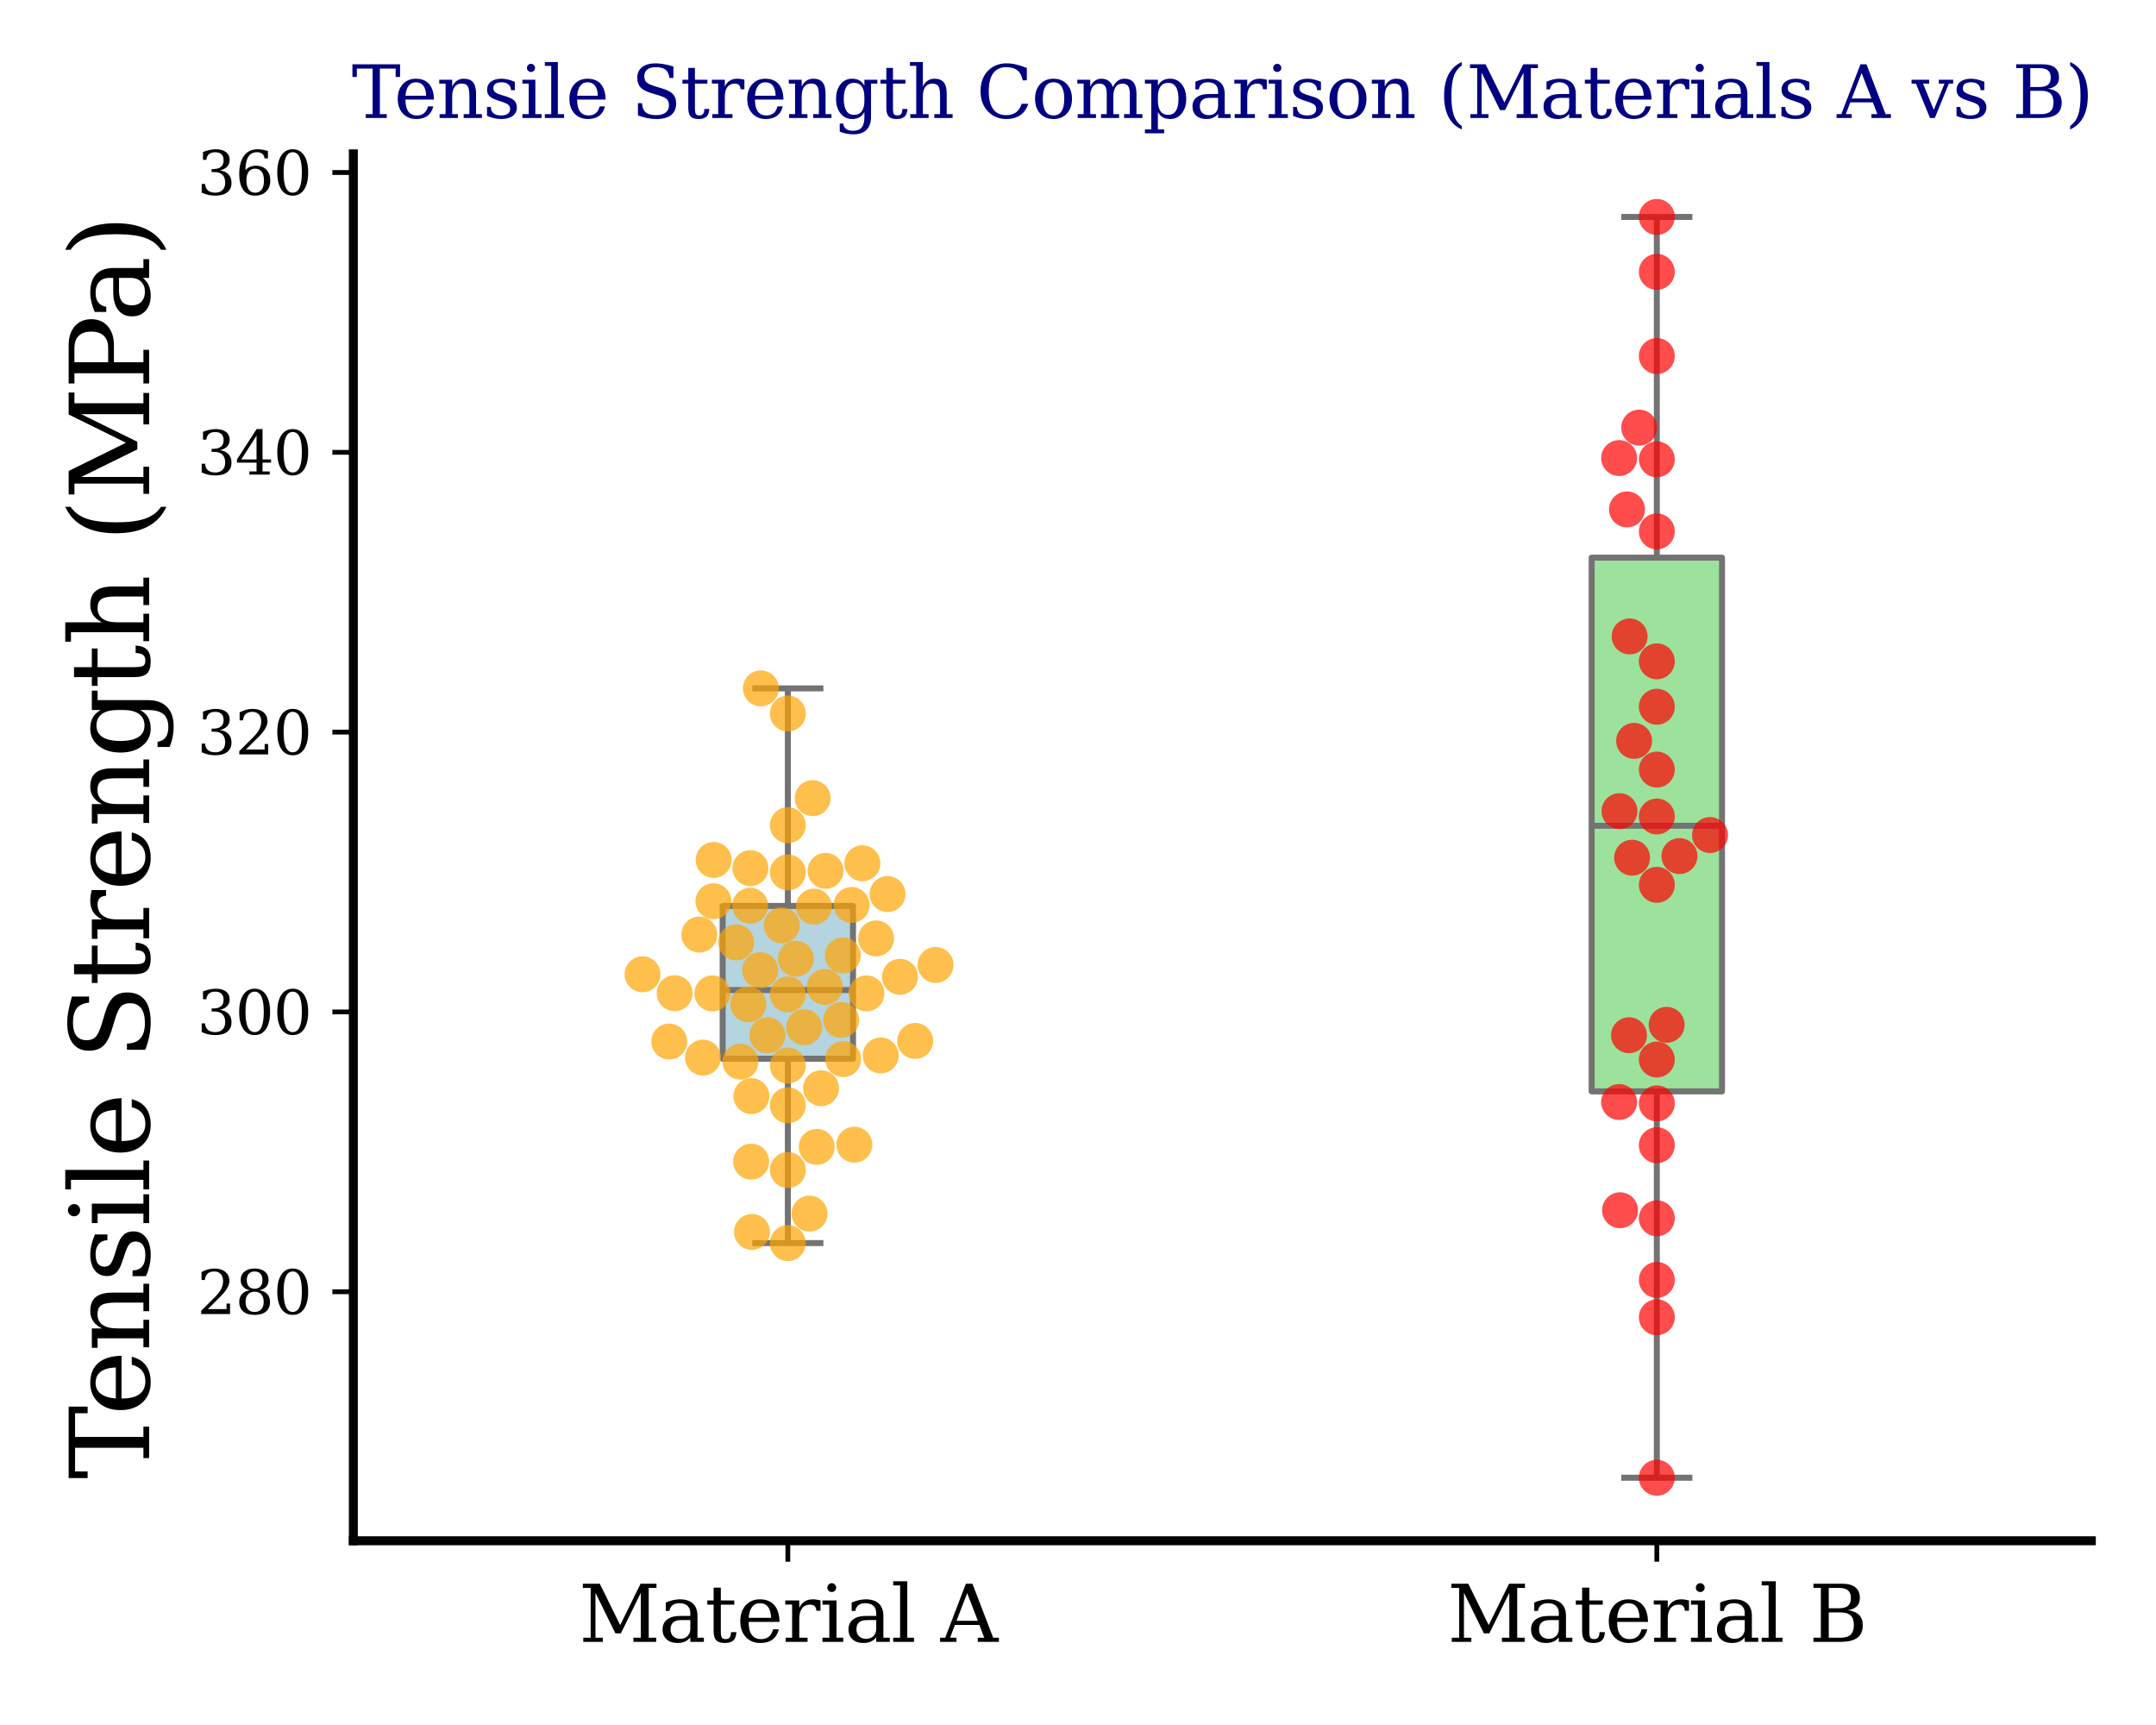 <?xml version="1.0" encoding="utf-8" standalone="no"?>
<!DOCTYPE svg PUBLIC "-//W3C//DTD SVG 1.1//EN"
  "http://www.w3.org/Graphics/SVG/1.1/DTD/svg11.dtd">
<svg xmlns:xlink="http://www.w3.org/1999/xlink" width="360pt" height="288pt" viewBox="0 0 360 288" xmlns="http://www.w3.org/2000/svg" version="1.1">
 <defs>
  <style type="text/css">*{stroke-linejoin: round; stroke-linecap: butt}</style>
 </defs>
 <g id="figure_1">
  <g id="patch_1">
   <path d="M 0 288 
L 360 288 
L 360 0 
L 0 0 
L 0 288 
z
" style="fill: none"/>
  </g>
  <g id="axes_1">
   <g id="patch_2">
    <path d="M 59 257.24 
L 349.2 257.24 
L 349.2 25.695 
L 59 25.695 
L 59 257.24 
z
" style="fill: none"/>
   </g>
   <g id="matplotlib.axis_1">
    <g id="xtick_1">
     <g id="line2d_1">
      <defs>
       <path id="m8be1b850fe" d="M 0 0 
L 0 3.5 
" style="stroke: #030303; stroke-width: 0.8"/>
      </defs>
      <g>
       <use xlink:href="#m8be1b850fe" x="131.55" y="257.24" style="fill: #030303; stroke: #030303; stroke-width: 0.8"/>
      </g>
     </g>
     <g id="text_1">
      <!-- Material A -->
      <g transform="translate(96.659 274.118) scale(0.13 -0.13)">
       <defs>
        <path id="DejaVuSerif-4d" d="M 353 0 
L 353 331 
L 947 331 
L 947 4331 
L 319 4331 
L 319 4666 
L 1678 4666 
L 3316 1344 
L 4953 4666 
L 6228 4666 
L 6228 4331 
L 5606 4331 
L 5606 331 
L 6203 331 
L 6203 0 
L 4378 0 
L 4378 331 
L 4972 331 
L 4972 3938 
L 3372 684 
L 2931 684 
L 1331 3938 
L 1331 331 
L 1925 331 
L 1925 0 
L 353 0 
z
" transform="scale(0.016)"/>
        <path id="DejaVuSerif-61" d="M 2547 1044 
L 2547 1747 
L 1806 1747 
Q 1378 1747 1168 1562 
Q 959 1378 959 997 
Q 959 650 1171 447 
Q 1384 244 1747 244 
Q 2106 244 2326 466 
Q 2547 688 2547 1044 
z
M 3122 2075 
L 3122 331 
L 3634 331 
L 3634 0 
L 2547 0 
L 2547 359 
Q 2356 128 2106 18 
Q 1856 -91 1522 -91 
Q 969 -91 644 203 
Q 319 497 319 997 
Q 319 1513 691 1797 
Q 1063 2081 1741 2081 
L 2547 2081 
L 2547 2309 
Q 2547 2688 2317 2895 
Q 2088 3103 1672 3103 
Q 1328 3103 1125 2947 
Q 922 2791 872 2484 
L 575 2484 
L 575 3156 
Q 875 3284 1158 3348 
Q 1441 3413 1709 3413 
Q 2400 3413 2761 3070 
Q 3122 2728 3122 2075 
z
" transform="scale(0.016)"/>
        <path id="DejaVuSerif-74" d="M 691 2988 
L 184 2988 
L 184 3322 
L 691 3322 
L 691 4353 
L 1269 4353 
L 1269 3322 
L 2350 3322 
L 2350 2988 
L 1269 2988 
L 1269 878 
Q 1269 456 1350 337 
Q 1431 219 1650 219 
Q 1875 219 1978 351 
Q 2081 484 2088 781 
L 2522 781 
Q 2497 328 2275 118 
Q 2053 -91 1600 -91 
Q 1103 -91 897 129 
Q 691 350 691 878 
L 691 2988 
z
" transform="scale(0.016)"/>
        <path id="DejaVuSerif-65" d="M 3469 1600 
L 991 1600 
L 991 1575 
Q 991 903 1244 561 
Q 1497 219 1991 219 
Q 2369 219 2611 417 
Q 2853 616 2950 1006 
L 3413 1006 
Q 3275 459 2904 184 
Q 2534 -91 1931 -91 
Q 1203 -91 761 389 
Q 319 869 319 1663 
Q 319 2450 753 2931 
Q 1188 3413 1894 3413 
Q 2647 3413 3050 2948 
Q 3453 2484 3469 1600 
z
M 2791 1931 
Q 2772 2513 2545 2808 
Q 2319 3103 1894 3103 
Q 1497 3103 1269 2806 
Q 1041 2509 991 1931 
L 2791 1931 
z
" transform="scale(0.016)"/>
        <path id="DejaVuSerif-72" d="M 3059 3328 
L 3059 2497 
L 2728 2497 
Q 2713 2744 2591 2866 
Q 2469 2988 2234 2988 
Q 1809 2988 1582 2694 
Q 1356 2400 1356 1850 
L 1356 331 
L 2022 331 
L 2022 0 
L 263 0 
L 263 331 
L 781 331 
L 781 2994 
L 231 2994 
L 231 3322 
L 1356 3322 
L 1356 2731 
Q 1525 3078 1790 3245 
Q 2056 3413 2438 3413 
Q 2578 3413 2733 3391 
Q 2888 3369 3059 3328 
z
" transform="scale(0.016)"/>
        <path id="DejaVuSerif-69" d="M 622 4353 
Q 622 4497 726 4603 
Q 831 4709 978 4709 
Q 1122 4709 1226 4603 
Q 1331 4497 1331 4353 
Q 1331 4206 1228 4103 
Q 1125 4000 978 4000 
Q 831 4000 726 4103 
Q 622 4206 622 4353 
z
M 1356 331 
L 1900 331 
L 1900 0 
L 231 0 
L 231 331 
L 781 331 
L 781 2988 
L 231 2988 
L 231 3322 
L 1356 3322 
L 1356 331 
z
" transform="scale(0.016)"/>
        <path id="DejaVuSerif-6c" d="M 1313 331 
L 1856 331 
L 1856 0 
L 184 0 
L 184 331 
L 738 331 
L 738 4531 
L 184 4531 
L 184 4863 
L 1313 4863 
L 1313 331 
z
" transform="scale(0.016)"/>
        <path id="DejaVuSerif-20" transform="scale(0.016)"/>
        <path id="DejaVuSerif-41" d="M 1281 1691 
L 2994 1691 
L 2138 3909 
L 1281 1691 
z
M -38 0 
L -38 331 
L 372 331 
L 2034 4666 
L 2559 4666 
L 4225 331 
L 4684 331 
L 4684 0 
L 2988 0 
L 2988 331 
L 3506 331 
L 3116 1356 
L 1153 1356 
L 763 331 
L 1275 331 
L 1275 0 
L -38 0 
z
" transform="scale(0.016)"/>
       </defs>
       <use xlink:href="#DejaVuSerif-4d"/>
       <use xlink:href="#DejaVuSerif-61" x="102.393"/>
       <use xlink:href="#DejaVuSerif-74" x="162.012"/>
       <use xlink:href="#DejaVuSerif-65" x="202.197"/>
       <use xlink:href="#DejaVuSerif-72" x="261.377"/>
       <use xlink:href="#DejaVuSerif-69" x="309.18"/>
       <use xlink:href="#DejaVuSerif-61" x="341.162"/>
       <use xlink:href="#DejaVuSerif-6c" x="400.781"/>
       <use xlink:href="#DejaVuSerif-20" x="432.764"/>
       <use xlink:href="#DejaVuSerif-41" x="464.551"/>
      </g>
     </g>
    </g>
    <g id="xtick_2">
     <g id="line2d_2">
      <g>
       <use xlink:href="#m8be1b850fe" x="276.65" y="257.24" style="fill: #030303; stroke: #030303; stroke-width: 0.8"/>
      </g>
     </g>
     <g id="text_2">
      <!-- Material B -->
      <g transform="translate(241.677 274.118) scale(0.13 -0.13)">
       <defs>
        <path id="DejaVuSerif-42" d="M 1581 331 
L 2516 331 
Q 3078 331 3337 575 
Q 3597 819 3597 1350 
Q 3597 1878 3339 2120 
Q 3081 2363 2516 2363 
L 1581 2363 
L 1581 331 
z
M 1581 2694 
L 2375 2694 
Q 2888 2694 3123 2891 
Q 3359 3088 3359 3513 
Q 3359 3941 3123 4136 
Q 2888 4331 2375 4331 
L 1581 4331 
L 1581 2694 
z
M 353 0 
L 353 331 
L 947 331 
L 947 4331 
L 353 4331 
L 353 4666 
L 2656 4666 
Q 3363 4666 3720 4377 
Q 4078 4088 4078 3513 
Q 4078 3097 3829 2850 
Q 3581 2603 3103 2547 
Q 3697 2472 4005 2167 
Q 4313 1863 4313 1350 
Q 4313 656 3875 328 
Q 3438 0 2509 0 
L 353 0 
z
" transform="scale(0.016)"/>
       </defs>
       <use xlink:href="#DejaVuSerif-4d"/>
       <use xlink:href="#DejaVuSerif-61" x="102.393"/>
       <use xlink:href="#DejaVuSerif-74" x="162.012"/>
       <use xlink:href="#DejaVuSerif-65" x="202.197"/>
       <use xlink:href="#DejaVuSerif-72" x="261.377"/>
       <use xlink:href="#DejaVuSerif-69" x="309.18"/>
       <use xlink:href="#DejaVuSerif-61" x="341.162"/>
       <use xlink:href="#DejaVuSerif-6c" x="400.781"/>
       <use xlink:href="#DejaVuSerif-20" x="432.764"/>
       <use xlink:href="#DejaVuSerif-42" x="464.551"/>
      </g>
     </g>
    </g>
   </g>
   <g id="matplotlib.axis_2">
    <g id="ytick_1">
     <g id="line2d_3">
      <defs>
       <path id="ma7f7b067b5" d="M 0 0 
L -3.5 0 
" style="stroke: #030303; stroke-width: 0.8"/>
      </defs>
      <g>
       <use xlink:href="#ma7f7b067b5" x="59" y="215.665" style="fill: #030303; stroke: #030303; stroke-width: 0.8"/>
      </g>
     </g>
     <g id="text_3">
      <!-- $\mathdefault{280}$ -->
      <g style="fill: #030303" transform="translate(32.9 219.464) scale(0.1 -0.1)">
       <defs>
        <path id="DejaVuSerif-32" d="M 819 3553 
L 469 3553 
L 469 4384 
Q 803 4563 1142 4656 
Q 1481 4750 1806 4750 
Q 2534 4750 2956 4397 
Q 3378 4044 3378 3438 
Q 3378 2753 2422 1800 
Q 2347 1728 2309 1691 
L 1131 513 
L 3078 513 
L 3078 1088 
L 3444 1088 
L 3444 0 
L 434 0 
L 434 341 
L 1850 1753 
Q 2319 2222 2519 2614 
Q 2719 3006 2719 3438 
Q 2719 3909 2473 4175 
Q 2228 4441 1797 4441 
Q 1350 4441 1106 4219 
Q 863 3997 819 3553 
z
" transform="scale(0.016)"/>
        <path id="DejaVuSerif-38" d="M 2981 1275 
Q 2981 1775 2732 2051 
Q 2484 2328 2034 2328 
Q 1584 2328 1336 2051 
Q 1088 1775 1088 1275 
Q 1088 772 1336 495 
Q 1584 219 2034 219 
Q 2484 219 2732 495 
Q 2981 772 2981 1275 
z
M 2853 3541 
Q 2853 3966 2637 4203 
Q 2422 4441 2034 4441 
Q 1650 4441 1433 4203 
Q 1216 3966 1216 3541 
Q 1216 3113 1433 2875 
Q 1650 2638 2034 2638 
Q 2422 2638 2637 2875 
Q 2853 3113 2853 3541 
z
M 2516 2484 
Q 3047 2413 3344 2092 
Q 3641 1772 3641 1275 
Q 3641 619 3225 264 
Q 2809 -91 2034 -91 
Q 1263 -91 845 264 
Q 428 619 428 1275 
Q 428 1772 725 2092 
Q 1022 2413 1556 2484 
Q 1084 2569 832 2842 
Q 581 3116 581 3541 
Q 581 4103 968 4426 
Q 1356 4750 2034 4750 
Q 2713 4750 3100 4426 
Q 3488 4103 3488 3541 
Q 3488 3116 3236 2842 
Q 2984 2569 2516 2484 
z
" transform="scale(0.016)"/>
        <path id="DejaVuSerif-30" d="M 2034 219 
Q 2513 219 2750 744 
Q 2988 1269 2988 2328 
Q 2988 3391 2750 3916 
Q 2513 4441 2034 4441 
Q 1556 4441 1318 3916 
Q 1081 3391 1081 2328 
Q 1081 1269 1318 744 
Q 1556 219 2034 219 
z
M 2034 -91 
Q 1275 -91 848 546 
Q 422 1184 422 2328 
Q 422 3475 848 4112 
Q 1275 4750 2034 4750 
Q 2797 4750 3222 4112 
Q 3647 3475 3647 2328 
Q 3647 1184 3222 546 
Q 2797 -91 2034 -91 
z
" transform="scale(0.016)"/>
       </defs>
       <use xlink:href="#DejaVuSerif-32" transform="translate(0 0.781)"/>
       <use xlink:href="#DejaVuSerif-38" transform="translate(63.623 0.781)"/>
       <use xlink:href="#DejaVuSerif-30" transform="translate(127.246 0.781)"/>
      </g>
     </g>
    </g>
    <g id="ytick_2">
     <g id="line2d_4">
      <g>
       <use xlink:href="#ma7f7b067b5" x="59" y="168.948" style="fill: #030303; stroke: #030303; stroke-width: 0.8"/>
      </g>
     </g>
     <g id="text_4">
      <!-- $\mathdefault{300}$ -->
      <g style="fill: #030303" transform="translate(32.9 172.747) scale(0.1 -0.1)">
       <defs>
        <path id="DejaVuSerif-33" d="M 622 4469 
Q 988 4606 1323 4678 
Q 1659 4750 1953 4750 
Q 2638 4750 3022 4454 
Q 3406 4159 3406 3634 
Q 3406 3213 3140 2930 
Q 2875 2647 2388 2547 
Q 2963 2466 3280 2130 
Q 3597 1794 3597 1259 
Q 3597 606 3158 257 
Q 2719 -91 1894 -91 
Q 1528 -91 1179 -12 
Q 831 66 488 225 
L 488 1131 
L 838 1131 
Q 869 681 1141 450 
Q 1413 219 1906 219 
Q 2384 219 2661 495 
Q 2938 772 2938 1253 
Q 2938 1803 2653 2086 
Q 2369 2369 1819 2369 
L 1522 2369 
L 1522 2688 
L 1678 2688 
Q 2225 2688 2498 2914 
Q 2772 3141 2772 3597 
Q 2772 4006 2547 4223 
Q 2322 4441 1900 4441 
Q 1478 4441 1245 4241 
Q 1013 4041 972 3647 
L 622 3647 
L 622 4469 
z
" transform="scale(0.016)"/>
       </defs>
       <use xlink:href="#DejaVuSerif-33" transform="translate(0 0.781)"/>
       <use xlink:href="#DejaVuSerif-30" transform="translate(63.623 0.781)"/>
       <use xlink:href="#DejaVuSerif-30" transform="translate(127.246 0.781)"/>
      </g>
     </g>
    </g>
    <g id="ytick_3">
     <g id="line2d_5">
      <g>
       <use xlink:href="#ma7f7b067b5" x="59" y="122.232" style="fill: #030303; stroke: #030303; stroke-width: 0.8"/>
      </g>
     </g>
     <g id="text_5">
      <!-- $\mathdefault{320}$ -->
      <g style="fill: #030303" transform="translate(32.9 126.031) scale(0.1 -0.1)">
       <use xlink:href="#DejaVuSerif-33" transform="translate(0 0.781)"/>
       <use xlink:href="#DejaVuSerif-32" transform="translate(63.623 0.781)"/>
       <use xlink:href="#DejaVuSerif-30" transform="translate(127.246 0.781)"/>
      </g>
     </g>
    </g>
    <g id="ytick_4">
     <g id="line2d_6">
      <g>
       <use xlink:href="#ma7f7b067b5" x="59" y="75.516" style="fill: #030303; stroke: #030303; stroke-width: 0.8"/>
      </g>
     </g>
     <g id="text_6">
      <!-- $\mathdefault{340}$ -->
      <g style="fill: #030303" transform="translate(32.9 79.315) scale(0.1 -0.1)">
       <defs>
        <path id="DejaVuSerif-34" d="M 2234 1581 
L 2234 4063 
L 641 1581 
L 2234 1581 
z
M 3609 0 
L 1484 0 
L 1484 331 
L 2234 331 
L 2234 1247 
L 197 1247 
L 197 1588 
L 2241 4750 
L 2859 4750 
L 2859 1581 
L 3750 1581 
L 3750 1247 
L 2859 1247 
L 2859 331 
L 3609 331 
L 3609 0 
z
" transform="scale(0.016)"/>
       </defs>
       <use xlink:href="#DejaVuSerif-33" transform="translate(0 0.781)"/>
       <use xlink:href="#DejaVuSerif-34" transform="translate(63.623 0.781)"/>
       <use xlink:href="#DejaVuSerif-30" transform="translate(127.246 0.781)"/>
      </g>
     </g>
    </g>
    <g id="ytick_5">
     <g id="line2d_7">
      <g>
       <use xlink:href="#ma7f7b067b5" x="59" y="28.799" style="fill: #030303; stroke: #030303; stroke-width: 0.8"/>
      </g>
     </g>
     <g id="text_7">
      <!-- $\mathdefault{360}$ -->
      <g style="fill: #030303" transform="translate(32.9 32.599) scale(0.1 -0.1)">
       <defs>
        <path id="DejaVuSerif-36" d="M 2094 219 
Q 2534 219 2771 542 
Q 3009 866 3009 1472 
Q 3009 2078 2771 2401 
Q 2534 2725 2094 2725 
Q 1647 2725 1412 2412 
Q 1178 2100 1178 1509 
Q 1178 888 1415 553 
Q 1653 219 2094 219 
z
M 1075 2569 
Q 1288 2803 1556 2918 
Q 1825 3034 2163 3034 
Q 2859 3034 3264 2615 
Q 3669 2197 3669 1472 
Q 3669 763 3233 336 
Q 2797 -91 2069 -91 
Q 1278 -91 853 498 
Q 428 1088 428 2181 
Q 428 3406 931 4078 
Q 1434 4750 2350 4750 
Q 2597 4750 2869 4703 
Q 3141 4656 3425 4563 
L 3425 3794 
L 3072 3794 
Q 3034 4109 2831 4275 
Q 2628 4441 2284 4441 
Q 1678 4441 1381 3981 
Q 1084 3522 1075 2569 
z
" transform="scale(0.016)"/>
       </defs>
       <use xlink:href="#DejaVuSerif-33" transform="translate(0 0.781)"/>
       <use xlink:href="#DejaVuSerif-36" transform="translate(63.623 0.781)"/>
       <use xlink:href="#DejaVuSerif-30" transform="translate(127.246 0.781)"/>
      </g>
     </g>
    </g>
    <g id="text_8">
     <!-- Tensile Strength (MPa) -->
     <g transform="translate(24.901 246.956) rotate(-90) scale(0.18 -0.18)">
      <defs>
       <path id="DejaVuSerif-54" d="M 1222 0 
L 1222 331 
L 1819 331 
L 1819 4294 
L 447 4294 
L 447 3566 
L 63 3566 
L 63 4666 
L 4206 4666 
L 4206 3566 
L 3822 3566 
L 3822 4294 
L 2450 4294 
L 2450 331 
L 3047 331 
L 3047 0 
L 1222 0 
z
" transform="scale(0.016)"/>
       <path id="DejaVuSerif-6e" d="M 263 0 
L 263 331 
L 781 331 
L 781 2988 
L 231 2988 
L 231 3322 
L 1356 3322 
L 1356 2731 
Q 1516 3069 1770 3241 
Q 2025 3413 2363 3413 
Q 2913 3413 3172 3097 
Q 3431 2781 3431 2113 
L 3431 331 
L 3944 331 
L 3944 0 
L 2356 0 
L 2356 331 
L 2853 331 
L 2853 1931 
Q 2853 2541 2703 2767 
Q 2553 2994 2175 2994 
Q 1775 2994 1565 2701 
Q 1356 2409 1356 1850 
L 1356 331 
L 1856 331 
L 1856 0 
L 263 0 
z
" transform="scale(0.016)"/>
       <path id="DejaVuSerif-73" d="M 359 184 
L 359 959 
L 691 959 
Q 703 588 923 403 
Q 1144 219 1575 219 
Q 1963 219 2166 364 
Q 2369 509 2369 788 
Q 2369 1006 2220 1140 
Q 2072 1275 1594 1428 
L 1178 1569 
Q 750 1706 558 1912 
Q 366 2119 366 2438 
Q 366 2894 700 3153 
Q 1034 3413 1625 3413 
Q 1888 3413 2178 3344 
Q 2469 3275 2778 3144 
L 2778 2419 
L 2447 2419 
Q 2434 2741 2221 2922 
Q 2009 3103 1644 3103 
Q 1281 3103 1095 2975 
Q 909 2847 909 2591 
Q 909 2381 1050 2254 
Q 1191 2128 1613 1997 
L 2069 1856 
Q 2541 1709 2748 1489 
Q 2956 1269 2956 922 
Q 2956 450 2595 179 
Q 2234 -91 1600 -91 
Q 1278 -91 972 -22 
Q 666 47 359 184 
z
" transform="scale(0.016)"/>
       <path id="DejaVuSerif-53" d="M 594 225 
L 594 1288 
L 953 1284 
Q 969 753 1261 498 
Q 1553 244 2150 244 
Q 2706 244 2998 464 
Q 3291 684 3291 1106 
Q 3291 1444 3114 1625 
Q 2938 1806 2369 1978 
L 1753 2163 
Q 1084 2366 811 2669 
Q 538 2972 538 3500 
Q 538 4094 959 4422 
Q 1381 4750 2144 4750 
Q 2469 4750 2856 4679 
Q 3244 4609 3681 4475 
L 3681 3481 
L 3328 3481 
Q 3275 3975 2998 4195 
Q 2722 4416 2156 4416 
Q 1663 4416 1405 4214 
Q 1147 4013 1147 3628 
Q 1147 3294 1340 3103 
Q 1534 2913 2163 2725 
L 2741 2553 
Q 3375 2363 3645 2067 
Q 3916 1772 3916 1275 
Q 3916 597 3481 253 
Q 3047 -91 2188 -91 
Q 1803 -91 1404 -12 
Q 1006 66 594 225 
z
" transform="scale(0.016)"/>
       <path id="DejaVuSerif-67" d="M 3359 2988 
L 3359 72 
Q 3359 -644 2965 -1033 
Q 2572 -1422 1844 -1422 
Q 1516 -1422 1216 -1362 
Q 916 -1303 641 -1184 
L 641 -488 
L 941 -488 
Q 997 -813 1206 -963 
Q 1416 -1113 1806 -1113 
Q 2313 -1113 2548 -827 
Q 2784 -541 2784 72 
L 2784 519 
Q 2616 206 2355 57 
Q 2094 -91 1709 -91 
Q 1097 -91 708 395 
Q 319 881 319 1663 
Q 319 2444 706 2928 
Q 1094 3413 1709 3413 
Q 2094 3413 2355 3264 
Q 2616 3116 2784 2803 
L 2784 3322 
L 3909 3322 
L 3909 2988 
L 3359 2988 
z
M 2784 1825 
Q 2784 2422 2554 2737 
Q 2325 3053 1888 3053 
Q 1444 3053 1217 2703 
Q 991 2353 991 1663 
Q 991 975 1217 622 
Q 1444 269 1888 269 
Q 2325 269 2554 583 
Q 2784 897 2784 1497 
L 2784 1825 
z
" transform="scale(0.016)"/>
       <path id="DejaVuSerif-68" d="M 263 0 
L 263 331 
L 781 331 
L 781 4531 
L 231 4531 
L 231 4863 
L 1356 4863 
L 1356 2731 
Q 1516 3069 1770 3241 
Q 2025 3413 2363 3413 
Q 2913 3413 3172 3097 
Q 3431 2781 3431 2113 
L 3431 331 
L 3944 331 
L 3944 0 
L 2356 0 
L 2356 331 
L 2853 331 
L 2853 1931 
Q 2853 2541 2704 2764 
Q 2556 2988 2175 2988 
Q 1775 2988 1565 2697 
Q 1356 2406 1356 1850 
L 1356 331 
L 1856 331 
L 1856 0 
L 263 0 
z
" transform="scale(0.016)"/>
       <path id="DejaVuSerif-28" d="M 2041 -997 
Q 1281 -656 893 83 
Q 506 822 506 1931 
Q 506 3044 893 3783 
Q 1281 4522 2041 4863 
L 2041 4556 
Q 1559 4225 1350 3623 
Q 1141 3022 1141 1931 
Q 1141 844 1350 242 
Q 1559 -359 2041 -691 
L 2041 -997 
z
" transform="scale(0.016)"/>
       <path id="DejaVuSerif-50" d="M 1581 2375 
L 2406 2375 
Q 2872 2375 3115 2626 
Q 3359 2878 3359 3353 
Q 3359 3831 3115 4081 
Q 2872 4331 2406 4331 
L 1581 4331 
L 1581 2375 
z
M 353 0 
L 353 331 
L 947 331 
L 947 4331 
L 353 4331 
L 353 4666 
L 2559 4666 
Q 3259 4666 3668 4311 
Q 4078 3956 4078 3353 
Q 4078 2753 3668 2397 
Q 3259 2041 2559 2041 
L 1581 2041 
L 1581 331 
L 2303 331 
L 2303 0 
L 353 0 
z
" transform="scale(0.016)"/>
       <path id="DejaVuSerif-29" d="M 453 -997 
L 453 -691 
Q 934 -359 1145 242 
Q 1356 844 1356 1931 
Q 1356 3022 1145 3623 
Q 934 4225 453 4556 
L 453 4863 
Q 1216 4522 1603 3783 
Q 1991 3044 1991 1931 
Q 1991 822 1603 83 
Q 1216 -656 453 -997 
z
" transform="scale(0.016)"/>
      </defs>
      <use xlink:href="#DejaVuSerif-54"/>
      <use xlink:href="#DejaVuSerif-65" x="58.949"/>
      <use xlink:href="#DejaVuSerif-6e" x="118.129"/>
      <use xlink:href="#DejaVuSerif-73" x="182.533"/>
      <use xlink:href="#DejaVuSerif-69" x="233.852"/>
      <use xlink:href="#DejaVuSerif-6c" x="265.834"/>
      <use xlink:href="#DejaVuSerif-65" x="297.816"/>
      <use xlink:href="#DejaVuSerif-20" x="356.996"/>
      <use xlink:href="#DejaVuSerif-53" x="388.783"/>
      <use xlink:href="#DejaVuSerif-74" x="457.289"/>
      <use xlink:href="#DejaVuSerif-72" x="497.475"/>
      <use xlink:href="#DejaVuSerif-65" x="545.277"/>
      <use xlink:href="#DejaVuSerif-6e" x="604.457"/>
      <use xlink:href="#DejaVuSerif-67" x="668.861"/>
      <use xlink:href="#DejaVuSerif-74" x="732.875"/>
      <use xlink:href="#DejaVuSerif-68" x="773.061"/>
      <use xlink:href="#DejaVuSerif-20" x="837.465"/>
      <use xlink:href="#DejaVuSerif-28" x="869.252"/>
      <use xlink:href="#DejaVuSerif-4d" x="908.266"/>
      <use xlink:href="#DejaVuSerif-50" x="1010.658"/>
      <use xlink:href="#DejaVuSerif-61" x="1073.443"/>
      <use xlink:href="#DejaVuSerif-29" x="1133.062"/>
     </g>
    </g>
   </g>
   <g id="patch_3">
    <path d="M 120.668 176.76 
L 142.433 176.76 
L 142.433 151.253 
L 120.668 151.253 
L 120.668 176.76 
z
" clip-path="url(#p5970b12ce1)" style="fill: #b4d4df; stroke: #737373; stroke-linejoin: miter"/>
   </g>
   <g id="line2d_8">
    <path d="M 131.55 176.76 
L 131.55 207.539 
" clip-path="url(#p5970b12ce1)" style="fill: none; stroke: #737373"/>
   </g>
   <g id="line2d_9">
    <path d="M 131.55 151.253 
L 131.55 114.928 
" clip-path="url(#p5970b12ce1)" style="fill: none; stroke: #737373"/>
   </g>
   <g id="line2d_10">
    <path d="M 126.109 207.539 
L 136.991 207.539 
" clip-path="url(#p5970b12ce1)" style="fill: none; stroke: #737373; stroke-linecap: square"/>
   </g>
   <g id="line2d_11">
    <path d="M 126.109 114.928 
L 136.991 114.928 
" clip-path="url(#p5970b12ce1)" style="fill: none; stroke: #737373; stroke-linecap: square"/>
   </g>
   <g id="patch_4">
    <path d="M 265.768 182.213 
L 287.533 182.213 
L 287.533 93.104 
L 265.768 93.104 
L 265.768 182.213 
z
" clip-path="url(#p5970b12ce1)" style="fill: #9ce29c; stroke: #737373; stroke-linejoin: miter"/>
   </g>
   <g id="line2d_12">
    <path d="M 276.65 182.213 
L 276.65 246.715 
" clip-path="url(#p5970b12ce1)" style="fill: none; stroke: #737373"/>
   </g>
   <g id="line2d_13">
    <path d="M 276.65 93.104 
L 276.65 36.22 
" clip-path="url(#p5970b12ce1)" style="fill: none; stroke: #737373"/>
   </g>
   <g id="line2d_14">
    <path d="M 271.209 246.715 
L 282.091 246.715 
" clip-path="url(#p5970b12ce1)" style="fill: none; stroke: #737373; stroke-linecap: square"/>
   </g>
   <g id="line2d_15">
    <path d="M 271.209 36.22 
L 282.091 36.22 
" clip-path="url(#p5970b12ce1)" style="fill: none; stroke: #737373; stroke-linecap: square"/>
   </g>
   <g id="line2d_16">
    <path d="M 120.668 165.298 
L 142.433 165.298 
" clip-path="url(#p5970b12ce1)" style="fill: none; stroke: #737373"/>
   </g>
   <g id="line2d_17">
    <path d="M 265.768 137.866 
L 287.533 137.866 
" clip-path="url(#p5970b12ce1)" style="fill: none; stroke: #737373"/>
   </g>
   <g id="patch_5">
    <path d="M 59 257.24 
L 59 25.695 
" style="fill: none; stroke: #030303; stroke-width: 1.5; stroke-linejoin: miter; stroke-linecap: square"/>
   </g>
   <g id="patch_6">
    <path d="M 59 257.24 
L 349.2 257.24 
" style="fill: none; stroke: #030303; stroke-width: 1.5; stroke-linejoin: miter; stroke-linecap: square"/>
   </g>
   <g id="PathCollection_1">
    <defs>
     <path id="C0_0_faaced0050" d="M 0 3 
C 0.796 3 1.559 2.684 2.121 2.121 
C 2.684 1.559 3 0.796 3 -0 
C 3 -0.796 2.684 -1.559 2.121 -2.121 
C 1.559 -2.684 0.796 -3 0 -3 
C -0.796 -3 -1.559 -2.684 -2.121 -2.121 
C -2.684 -1.559 -3 -0.796 -3 0 
C -3 0.796 -2.684 1.559 -2.121 2.121 
C -1.559 2.684 -0.796 3 0 3 
z
"/>
    </defs>
    <g clip-path="url(#p5970b12ce1)">
     <use xlink:href="#C0_0_faaced0050" x="132.894" y="160.065" style="fill: #ffa500; fill-opacity: 0.7"/>
    </g>
    <g clip-path="url(#p5970b12ce1)">
     <use xlink:href="#C0_0_faaced0050" x="147.053" y="176.214" style="fill: #ffa500; fill-opacity: 0.7"/>
    </g>
    <g clip-path="url(#p5970b12ce1)">
     <use xlink:href="#C0_0_faaced0050" x="122.916" y="157.341" style="fill: #ffa500; fill-opacity: 0.7"/>
    </g>
    <g clip-path="url(#p5970b12ce1)">
     <use xlink:href="#C0_0_faaced0050" x="125.425" y="193.941" style="fill: #ffa500; fill-opacity: 0.7"/>
    </g>
    <g clip-path="url(#p5970b12ce1)">
     <use xlink:href="#C0_0_faaced0050" x="124.954" y="167.673" style="fill: #ffa500; fill-opacity: 0.7"/>
    </g>
    <g clip-path="url(#p5970b12ce1)">
     <use xlink:href="#C0_0_faaced0050" x="144.002" y="144.124" style="fill: #ffa500; fill-opacity: 0.7"/>
    </g>
    <g clip-path="url(#p5970b12ce1)">
     <use xlink:href="#C0_0_faaced0050" x="137.844" y="145.389" style="fill: #ffa500; fill-opacity: 0.7"/>
    </g>
    <g clip-path="url(#p5970b12ce1)">
     <use xlink:href="#C0_0_faaced0050" x="131.55" y="177.894" style="fill: #ffa500; fill-opacity: 0.7"/>
    </g>
    <g clip-path="url(#p5970b12ce1)">
     <use xlink:href="#C0_0_faaced0050" x="156.215" y="161.104" style="fill: #ffa500; fill-opacity: 0.7"/>
    </g>
    <g clip-path="url(#p5970b12ce1)">
     <use xlink:href="#C0_0_faaced0050" x="119.16" y="143.574" style="fill: #ffa500; fill-opacity: 0.7"/>
    </g>
    <g clip-path="url(#p5970b12ce1)">
     <use xlink:href="#C0_0_faaced0050" x="128.138" y="172.851" style="fill: #ffa500; fill-opacity: 0.7"/>
    </g>
    <g clip-path="url(#p5970b12ce1)">
     <use xlink:href="#C0_0_faaced0050" x="126.921" y="161.973" style="fill: #ffa500; fill-opacity: 0.7"/>
    </g>
    <g clip-path="url(#p5970b12ce1)">
     <use xlink:href="#C0_0_faaced0050" x="111.745" y="173.887" style="fill: #ffa500; fill-opacity: 0.7"/>
    </g>
    <g clip-path="url(#p5970b12ce1)">
     <use xlink:href="#C0_0_faaced0050" x="135.9" y="151.361" style="fill: #ffa500; fill-opacity: 0.7"/>
    </g>
    <g clip-path="url(#p5970b12ce1)">
     <use xlink:href="#C0_0_faaced0050" x="131.55" y="207.539" style="fill: #ffa500; fill-opacity: 0.7"/>
    </g>
    <g clip-path="url(#p5970b12ce1)">
     <use xlink:href="#C0_0_faaced0050" x="125.295" y="144.939" style="fill: #ffa500; fill-opacity: 0.7"/>
    </g>
    <g clip-path="url(#p5970b12ce1)">
     <use xlink:href="#C0_0_faaced0050" x="107.288" y="162.668" style="fill: #ffa500; fill-opacity: 0.7"/>
    </g>
    <g clip-path="url(#p5970b12ce1)">
     <use xlink:href="#C0_0_faaced0050" x="116.767" y="156.034" style="fill: #ffa500; fill-opacity: 0.7"/>
    </g>
    <g clip-path="url(#p5970b12ce1)">
     <use xlink:href="#C0_0_faaced0050" x="140.73" y="159.511" style="fill: #ffa500; fill-opacity: 0.7"/>
    </g>
    <g clip-path="url(#p5970b12ce1)">
     <use xlink:href="#C0_0_faaced0050" x="131.55" y="137.773" style="fill: #ffa500; fill-opacity: 0.7"/>
    </g>
    <g clip-path="url(#p5970b12ce1)">
     <use xlink:href="#C0_0_faaced0050" x="118.949" y="165.859" style="fill: #ffa500; fill-opacity: 0.7"/>
    </g>
    <g clip-path="url(#p5970b12ce1)">
     <use xlink:href="#C0_0_faaced0050" x="134.276" y="171.499" style="fill: #ffa500; fill-opacity: 0.7"/>
    </g>
    <g clip-path="url(#p5970b12ce1)">
     <use xlink:href="#C0_0_faaced0050" x="140.785" y="176.822" style="fill: #ffa500; fill-opacity: 0.7"/>
    </g>
    <g clip-path="url(#p5970b12ce1)">
     <use xlink:href="#C0_0_faaced0050" x="131.55" y="166.026" style="fill: #ffa500; fill-opacity: 0.7"/>
    </g>
    <g clip-path="url(#p5970b12ce1)">
     <use xlink:href="#C0_0_faaced0050" x="152.814" y="173.786" style="fill: #ffa500; fill-opacity: 0.7"/>
    </g>
    <g clip-path="url(#p5970b12ce1)">
     <use xlink:href="#C0_0_faaced0050" x="136.369" y="191.479" style="fill: #ffa500; fill-opacity: 0.7"/>
    </g>
    <g clip-path="url(#p5970b12ce1)">
     <use xlink:href="#C0_0_faaced0050" x="125.261" y="151.216" style="fill: #ffa500; fill-opacity: 0.7"/>
    </g>
    <g clip-path="url(#p5970b12ce1)">
     <use xlink:href="#C0_0_faaced0050" x="140.447" y="170.294" style="fill: #ffa500; fill-opacity: 0.7"/>
    </g>
    <g clip-path="url(#p5970b12ce1)">
     <use xlink:href="#C0_0_faaced0050" x="131.55" y="145.651" style="fill: #ffa500; fill-opacity: 0.7"/>
    </g>
    <g clip-path="url(#p5970b12ce1)">
     <use xlink:href="#C0_0_faaced0050" x="123.636" y="177.255" style="fill: #ffa500; fill-opacity: 0.7"/>
    </g>
    <g clip-path="url(#p5970b12ce1)">
     <use xlink:href="#C0_0_faaced0050" x="125.46" y="182.999" style="fill: #ffa500; fill-opacity: 0.7"/>
    </g>
    <g clip-path="url(#p5970b12ce1)">
     <use xlink:href="#C0_0_faaced0050" x="148.197" y="149.27" style="fill: #ffa500; fill-opacity: 0.7"/>
    </g>
    <g clip-path="url(#p5970b12ce1)">
     <use xlink:href="#C0_0_faaced0050" x="130.533" y="154.502" style="fill: #ffa500; fill-opacity: 0.7"/>
    </g>
    <g clip-path="url(#p5970b12ce1)">
     <use xlink:href="#C0_0_faaced0050" x="137.712" y="164.778" style="fill: #ffa500; fill-opacity: 0.7"/>
    </g>
    <g clip-path="url(#p5970b12ce1)">
     <use xlink:href="#C0_0_faaced0050" x="137.095" y="181.685" style="fill: #ffa500; fill-opacity: 0.7"/>
    </g>
    <g clip-path="url(#p5970b12ce1)">
     <use xlink:href="#C0_0_faaced0050" x="131.55" y="184.534" style="fill: #ffa500; fill-opacity: 0.7"/>
    </g>
    <g clip-path="url(#p5970b12ce1)">
     <use xlink:href="#C0_0_faaced0050" x="119.124" y="150.47" style="fill: #ffa500; fill-opacity: 0.7"/>
    </g>
    <g clip-path="url(#p5970b12ce1)">
     <use xlink:href="#C0_0_faaced0050" x="131.55" y="119.124" style="fill: #ffa500; fill-opacity: 0.7"/>
    </g>
    <g clip-path="url(#p5970b12ce1)">
     <use xlink:href="#C0_0_faaced0050" x="125.56" y="205.681" style="fill: #ffa500; fill-opacity: 0.7"/>
    </g>
    <g clip-path="url(#p5970b12ce1)">
     <use xlink:href="#C0_0_faaced0050" x="127.047" y="114.928" style="fill: #ffa500; fill-opacity: 0.7"/>
    </g>
    <g clip-path="url(#p5970b12ce1)">
     <use xlink:href="#C0_0_faaced0050" x="150.267" y="163.081" style="fill: #ffa500; fill-opacity: 0.7"/>
    </g>
    <g clip-path="url(#p5970b12ce1)">
     <use xlink:href="#C0_0_faaced0050" x="135.169" y="202.628" style="fill: #ffa500; fill-opacity: 0.7"/>
    </g>
    <g clip-path="url(#p5970b12ce1)">
     <use xlink:href="#C0_0_faaced0050" x="142.194" y="151.089" style="fill: #ffa500; fill-opacity: 0.7"/>
    </g>
    <g clip-path="url(#p5970b12ce1)">
     <use xlink:href="#C0_0_faaced0050" x="112.649" y="165.819" style="fill: #ffa500; fill-opacity: 0.7"/>
    </g>
    <g clip-path="url(#p5970b12ce1)">
     <use xlink:href="#C0_0_faaced0050" x="142.657" y="191.114" style="fill: #ffa500; fill-opacity: 0.7"/>
    </g>
    <g clip-path="url(#p5970b12ce1)">
     <use xlink:href="#C0_0_faaced0050" x="146.281" y="156.673" style="fill: #ffa500; fill-opacity: 0.7"/>
    </g>
    <g clip-path="url(#p5970b12ce1)">
     <use xlink:href="#C0_0_faaced0050" x="135.694" y="133.254" style="fill: #ffa500; fill-opacity: 0.7"/>
    </g>
    <g clip-path="url(#p5970b12ce1)">
     <use xlink:href="#C0_0_faaced0050" x="131.55" y="195.344" style="fill: #ffa500; fill-opacity: 0.7"/>
    </g>
    <g clip-path="url(#p5970b12ce1)">
     <use xlink:href="#C0_0_faaced0050" x="144.676" y="165.847" style="fill: #ffa500; fill-opacity: 0.7"/>
    </g>
    <g clip-path="url(#p5970b12ce1)">
     <use xlink:href="#C0_0_faaced0050" x="117.377" y="176.575" style="fill: #ffa500; fill-opacity: 0.7"/>
    </g>
   </g>
   <g id="PathCollection_2">
    <defs>
     <path id="C1_0_428de33485" d="M 0 3 
C 0.796 3 1.559 2.684 2.121 2.121 
C 2.684 1.559 3 0.796 3 -0 
C 3 -0.796 2.684 -1.559 2.121 -2.121 
C 1.559 -2.684 0.796 -3 0 -3 
C -0.796 -3 -1.559 -2.684 -2.121 -2.121 
C -2.684 -1.559 -3 -0.796 -3 0 
C -3 0.796 -2.684 1.559 -2.121 2.121 
C -1.559 2.684 -0.796 3 0 3 
z
"/>
    </defs>
    <g clip-path="url(#p5970b12ce1)">
     <use xlink:href="#C1_0_428de33485" x="270.355" y="183.987" style="fill: #ff0000; fill-opacity: 0.7"/>
    </g>
    <g clip-path="url(#p5970b12ce1)">
     <use xlink:href="#C1_0_428de33485" x="278.29" y="171.1" style="fill: #ff0000; fill-opacity: 0.7"/>
    </g>
    <g clip-path="url(#p5970b12ce1)">
     <use xlink:href="#C1_0_428de33485" x="276.65" y="128.485" style="fill: #ff0000; fill-opacity: 0.7"/>
    </g>
    <g clip-path="url(#p5970b12ce1)">
     <use xlink:href="#C1_0_428de33485" x="276.65" y="117.994" style="fill: #ff0000; fill-opacity: 0.7"/>
    </g>
    <g clip-path="url(#p5970b12ce1)">
     <use xlink:href="#C1_0_428de33485" x="270.354" y="76.473" style="fill: #ff0000; fill-opacity: 0.7"/>
    </g>
    <g clip-path="url(#p5970b12ce1)">
     <use xlink:href="#C1_0_428de33485" x="280.43" y="142.929" style="fill: #ff0000; fill-opacity: 0.7"/>
    </g>
    <g clip-path="url(#p5970b12ce1)">
     <use xlink:href="#C1_0_428de33485" x="276.65" y="219.928" style="fill: #ff0000; fill-opacity: 0.7"/>
    </g>
    <g clip-path="url(#p5970b12ce1)">
     <use xlink:href="#C1_0_428de33485" x="276.65" y="184.22" style="fill: #ff0000; fill-opacity: 0.7"/>
    </g>
    <g clip-path="url(#p5970b12ce1)">
     <use xlink:href="#C1_0_428de33485" x="276.65" y="213.693" style="fill: #ff0000; fill-opacity: 0.7"/>
    </g>
    <g clip-path="url(#p5970b12ce1)">
     <use xlink:href="#C1_0_428de33485" x="272.007" y="172.837" style="fill: #ff0000; fill-opacity: 0.7"/>
    </g>
    <g clip-path="url(#p5970b12ce1)">
     <use xlink:href="#C1_0_428de33485" x="276.65" y="59.443" style="fill: #ff0000; fill-opacity: 0.7"/>
    </g>
    <g clip-path="url(#p5970b12ce1)">
     <use xlink:href="#C1_0_428de33485" x="276.65" y="36.22" style="fill: #ff0000; fill-opacity: 0.7"/>
    </g>
    <g clip-path="url(#p5970b12ce1)">
     <use xlink:href="#C1_0_428de33485" x="271.669" y="85.048" style="fill: #ff0000; fill-opacity: 0.7"/>
    </g>
    <g clip-path="url(#p5970b12ce1)">
     <use xlink:href="#C1_0_428de33485" x="276.65" y="45.388" style="fill: #ff0000; fill-opacity: 0.7"/>
    </g>
    <g clip-path="url(#p5970b12ce1)">
     <use xlink:href="#C1_0_428de33485" x="272.856" y="123.695" style="fill: #ff0000; fill-opacity: 0.7"/>
    </g>
    <g clip-path="url(#p5970b12ce1)">
     <use xlink:href="#C1_0_428de33485" x="276.65" y="76.687" style="fill: #ff0000; fill-opacity: 0.7"/>
    </g>
    <g clip-path="url(#p5970b12ce1)">
     <use xlink:href="#C1_0_428de33485" x="270.511" y="202.058" style="fill: #ff0000; fill-opacity: 0.7"/>
    </g>
    <g clip-path="url(#p5970b12ce1)">
     <use xlink:href="#C1_0_428de33485" x="276.65" y="203.404" style="fill: #ff0000; fill-opacity: 0.7"/>
    </g>
    <g clip-path="url(#p5970b12ce1)">
     <use xlink:href="#C1_0_428de33485" x="276.65" y="88.722" style="fill: #ff0000; fill-opacity: 0.7"/>
    </g>
    <g clip-path="url(#p5970b12ce1)">
     <use xlink:href="#C1_0_428de33485" x="285.535" y="139.414" style="fill: #ff0000; fill-opacity: 0.7"/>
    </g>
    <g clip-path="url(#p5970b12ce1)">
     <use xlink:href="#C1_0_428de33485" x="276.65" y="136.319" style="fill: #ff0000; fill-opacity: 0.7"/>
    </g>
    <g clip-path="url(#p5970b12ce1)">
     <use xlink:href="#C1_0_428de33485" x="276.65" y="246.715" style="fill: #ff0000; fill-opacity: 0.7"/>
    </g>
    <g clip-path="url(#p5970b12ce1)">
     <use xlink:href="#C1_0_428de33485" x="273.707" y="71.394" style="fill: #ff0000; fill-opacity: 0.7"/>
    </g>
    <g clip-path="url(#p5970b12ce1)">
     <use xlink:href="#C1_0_428de33485" x="270.42" y="135.428" style="fill: #ff0000; fill-opacity: 0.7"/>
    </g>
    <g clip-path="url(#p5970b12ce1)">
     <use xlink:href="#C1_0_428de33485" x="276.65" y="176.893" style="fill: #ff0000; fill-opacity: 0.7"/>
    </g>
    <g clip-path="url(#p5970b12ce1)">
     <use xlink:href="#C1_0_428de33485" x="272.111" y="106.253" style="fill: #ff0000; fill-opacity: 0.7"/>
    </g>
    <g clip-path="url(#p5970b12ce1)">
     <use xlink:href="#C1_0_428de33485" x="272.521" y="143.198" style="fill: #ff0000; fill-opacity: 0.7"/>
    </g>
    <g clip-path="url(#p5970b12ce1)">
     <use xlink:href="#C1_0_428de33485" x="276.65" y="191.202" style="fill: #ff0000; fill-opacity: 0.7"/>
    </g>
    <g clip-path="url(#p5970b12ce1)">
     <use xlink:href="#C1_0_428de33485" x="276.65" y="110.414" style="fill: #ff0000; fill-opacity: 0.7"/>
    </g>
    <g clip-path="url(#p5970b12ce1)">
     <use xlink:href="#C1_0_428de33485" x="276.65" y="147.729" style="fill: #ff0000; fill-opacity: 0.7"/>
    </g>
   </g>
   <g id="text_9">
    <!-- Tensile Strength Comparison (Materials A vs B) -->
    <g style="fill: #000080" transform="translate(58.725 19.695) scale(0.12 -0.12)">
     <defs>
      <path id="DejaVuSerif-43" d="M 4513 1234 
Q 4306 581 3820 245 
Q 3334 -91 2591 -91 
Q 2134 -91 1743 65 
Q 1353 222 1050 525 
Q 700 875 529 1320 
Q 359 1766 359 2328 
Q 359 3416 987 4083 
Q 1616 4750 2644 4750 
Q 3025 4750 3456 4650 
Q 3888 4550 4384 4347 
L 4384 3272 
L 4031 3272 
Q 3916 3859 3567 4137 
Q 3219 4416 2591 4416 
Q 1844 4416 1459 3886 
Q 1075 3356 1075 2328 
Q 1075 1303 1459 773 
Q 1844 244 2591 244 
Q 3113 244 3450 492 
Q 3788 741 3938 1234 
L 4513 1234 
z
" transform="scale(0.016)"/>
      <path id="DejaVuSerif-6f" d="M 1925 219 
Q 2388 219 2623 584 
Q 2859 950 2859 1663 
Q 2859 2375 2623 2739 
Q 2388 3103 1925 3103 
Q 1463 3103 1227 2739 
Q 991 2375 991 1663 
Q 991 950 1228 584 
Q 1466 219 1925 219 
z
M 1925 -91 
Q 1200 -91 759 389 
Q 319 869 319 1663 
Q 319 2456 758 2934 
Q 1197 3413 1925 3413 
Q 2653 3413 3092 2934 
Q 3531 2456 3531 1663 
Q 3531 869 3092 389 
Q 2653 -91 1925 -91 
z
" transform="scale(0.016)"/>
      <path id="DejaVuSerif-6d" d="M 3316 2675 
Q 3481 3041 3739 3227 
Q 3997 3413 4341 3413 
Q 4863 3413 5119 3089 
Q 5375 2766 5375 2113 
L 5375 331 
L 5894 331 
L 5894 0 
L 4300 0 
L 4300 331 
L 4800 331 
L 4800 2047 
Q 4800 2556 4650 2772 
Q 4500 2988 4153 2988 
Q 3769 2988 3567 2697 
Q 3366 2406 3366 1850 
L 3366 331 
L 3866 331 
L 3866 0 
L 2291 0 
L 2291 331 
L 2791 331 
L 2791 2069 
Q 2791 2566 2641 2777 
Q 2491 2988 2144 2988 
Q 1759 2988 1557 2697 
Q 1356 2406 1356 1850 
L 1356 331 
L 1856 331 
L 1856 0 
L 263 0 
L 263 331 
L 781 331 
L 781 2994 
L 231 2994 
L 231 3322 
L 1356 3322 
L 1356 2731 
Q 1516 3063 1762 3238 
Q 2009 3413 2322 3413 
Q 2709 3413 2968 3220 
Q 3228 3028 3316 2675 
z
" transform="scale(0.016)"/>
      <path id="DejaVuSerif-70" d="M 1313 1825 
L 1313 1497 
Q 1313 897 1542 583 
Q 1772 269 2209 269 
Q 2650 269 2876 622 
Q 3103 975 3103 1663 
Q 3103 2353 2876 2703 
Q 2650 3053 2209 3053 
Q 1772 3053 1542 2737 
Q 1313 2422 1313 1825 
z
M 738 2988 
L 184 2988 
L 184 3322 
L 1313 3322 
L 1313 2803 
Q 1481 3116 1742 3264 
Q 2003 3413 2388 3413 
Q 3000 3413 3387 2928 
Q 3775 2444 3775 1663 
Q 3775 881 3387 395 
Q 3000 -91 2388 -91 
Q 2003 -91 1742 57 
Q 1481 206 1313 519 
L 1313 -997 
L 1856 -997 
L 1856 -1331 
L 184 -1331 
L 184 -997 
L 738 -997 
L 738 2988 
z
" transform="scale(0.016)"/>
      <path id="DejaVuSerif-76" d="M 1581 0 
L 359 2988 
L -19 2988 
L -19 3322 
L 1509 3322 
L 1509 2988 
L 978 2988 
L 1913 703 
L 2847 2988 
L 2350 2988 
L 2350 3322 
L 3597 3322 
L 3597 2988 
L 3225 2988 
L 2003 0 
L 1581 0 
z
" transform="scale(0.016)"/>
     </defs>
     <use xlink:href="#DejaVuSerif-54"/>
     <use xlink:href="#DejaVuSerif-65" x="58.949"/>
     <use xlink:href="#DejaVuSerif-6e" x="118.129"/>
     <use xlink:href="#DejaVuSerif-73" x="182.533"/>
     <use xlink:href="#DejaVuSerif-69" x="233.852"/>
     <use xlink:href="#DejaVuSerif-6c" x="265.834"/>
     <use xlink:href="#DejaVuSerif-65" x="297.816"/>
     <use xlink:href="#DejaVuSerif-20" x="356.996"/>
     <use xlink:href="#DejaVuSerif-53" x="388.783"/>
     <use xlink:href="#DejaVuSerif-74" x="457.289"/>
     <use xlink:href="#DejaVuSerif-72" x="497.475"/>
     <use xlink:href="#DejaVuSerif-65" x="545.277"/>
     <use xlink:href="#DejaVuSerif-6e" x="604.457"/>
     <use xlink:href="#DejaVuSerif-67" x="668.861"/>
     <use xlink:href="#DejaVuSerif-74" x="732.875"/>
     <use xlink:href="#DejaVuSerif-68" x="773.061"/>
     <use xlink:href="#DejaVuSerif-20" x="837.465"/>
     <use xlink:href="#DejaVuSerif-43" x="869.252"/>
     <use xlink:href="#DejaVuSerif-6f" x="945.766"/>
     <use xlink:href="#DejaVuSerif-6d" x="1005.971"/>
     <use xlink:href="#DejaVuSerif-70" x="1100.795"/>
     <use xlink:href="#DejaVuSerif-61" x="1164.809"/>
     <use xlink:href="#DejaVuSerif-72" x="1224.428"/>
     <use xlink:href="#DejaVuSerif-69" x="1272.23"/>
     <use xlink:href="#DejaVuSerif-73" x="1304.213"/>
     <use xlink:href="#DejaVuSerif-6f" x="1355.531"/>
     <use xlink:href="#DejaVuSerif-6e" x="1415.736"/>
     <use xlink:href="#DejaVuSerif-20" x="1480.141"/>
     <use xlink:href="#DejaVuSerif-28" x="1511.928"/>
     <use xlink:href="#DejaVuSerif-4d" x="1550.941"/>
     <use xlink:href="#DejaVuSerif-61" x="1653.334"/>
     <use xlink:href="#DejaVuSerif-74" x="1712.953"/>
     <use xlink:href="#DejaVuSerif-65" x="1753.139"/>
     <use xlink:href="#DejaVuSerif-72" x="1812.318"/>
     <use xlink:href="#DejaVuSerif-69" x="1860.121"/>
     <use xlink:href="#DejaVuSerif-61" x="1892.104"/>
     <use xlink:href="#DejaVuSerif-6c" x="1951.723"/>
     <use xlink:href="#DejaVuSerif-73" x="1983.705"/>
     <use xlink:href="#DejaVuSerif-20" x="2035.023"/>
     <use xlink:href="#DejaVuSerif-41" x="2066.811"/>
     <use xlink:href="#DejaVuSerif-20" x="2139.027"/>
     <use xlink:href="#DejaVuSerif-76" x="2170.814"/>
     <use xlink:href="#DejaVuSerif-73" x="2227.309"/>
     <use xlink:href="#DejaVuSerif-20" x="2278.627"/>
     <use xlink:href="#DejaVuSerif-42" x="2310.414"/>
     <use xlink:href="#DejaVuSerif-29" x="2383.9"/>
    </g>
   </g>
  </g>
 </g>
 <defs>
  <clipPath id="p5970b12ce1">
   <rect x="59" y="25.695" width="290.2" height="231.545"/>
  </clipPath>
 </defs>
</svg>
